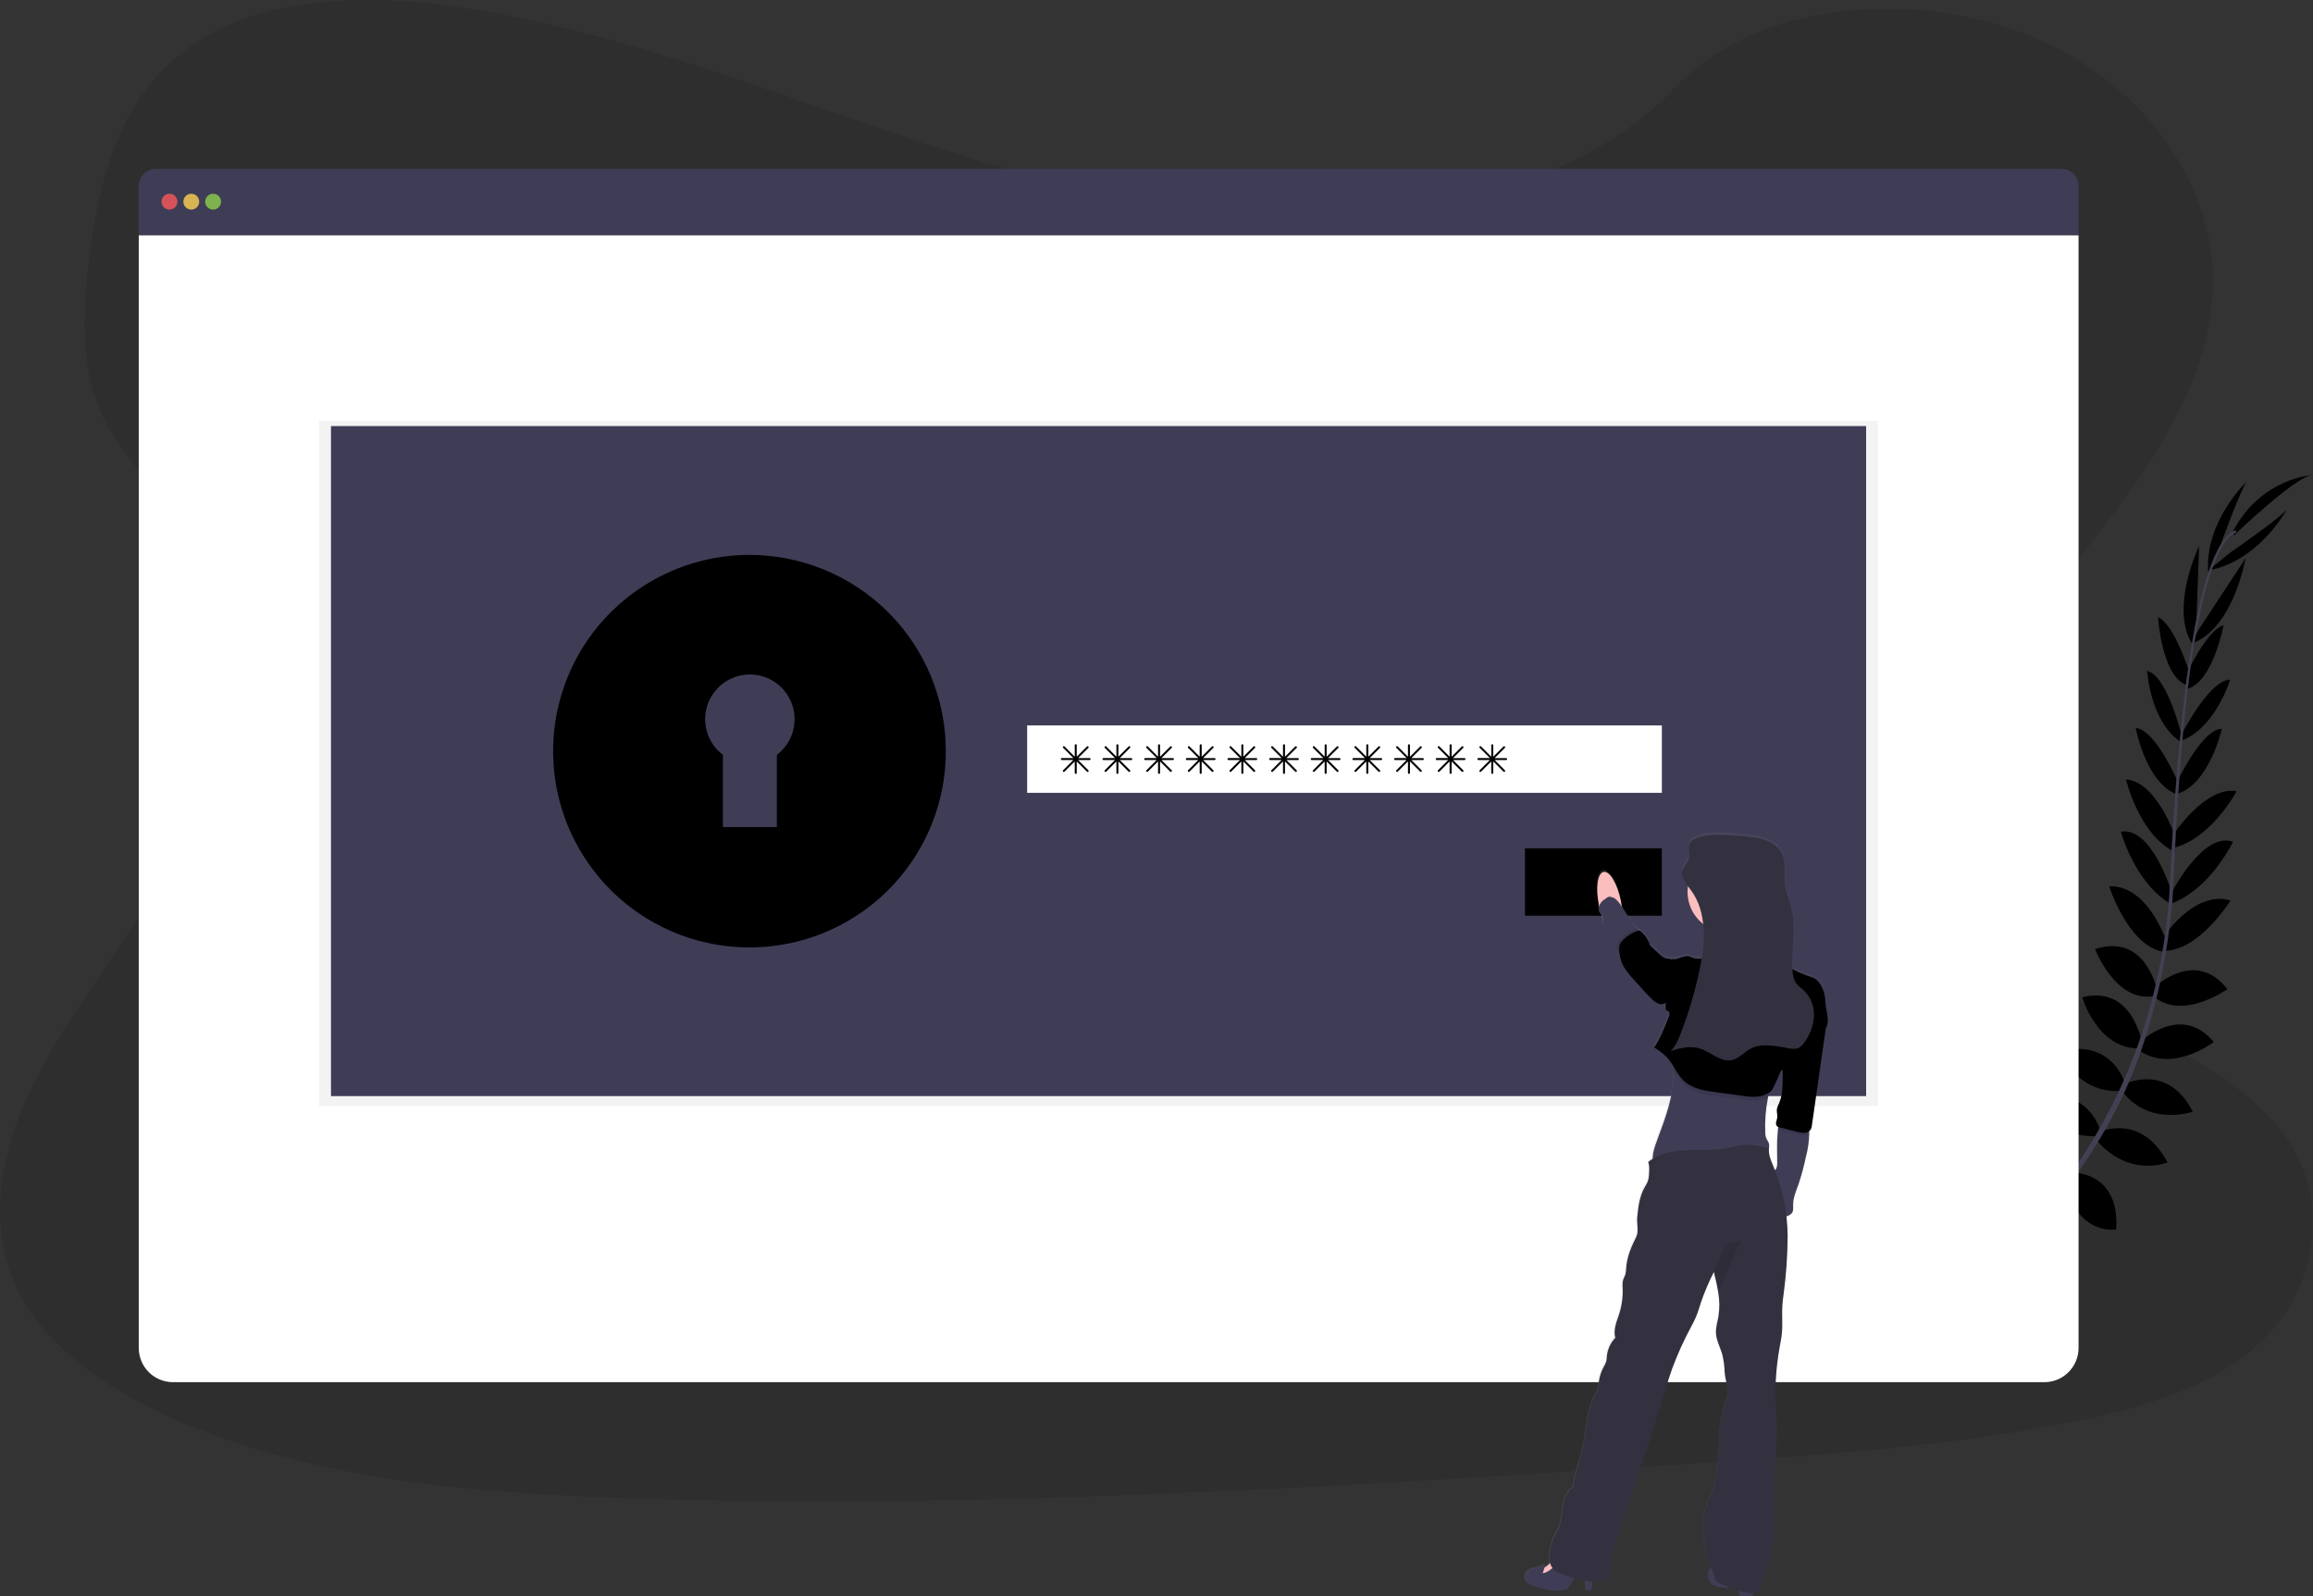 <svg width="200" height="138" viewBox="0 0 200 138" fill="none" xmlns="http://www.w3.org/2000/svg">
<rect x="0" y="0" width="200" height="138" fill="#333333" stroke="none"/>
<g clip-path="url(#clip0_190_710)">
<path opacity="0.1" d="M113.126 18.788C100.306 18.805 87.967 15.173 76.164 11.138C64.361 7.103 52.649 2.585 40.068 0.67C31.977 -0.561 22.776 -0.447 16.451 4.021C10.362 8.32 8.599 15.435 7.748 22.009C7.109 26.954 6.814 32.144 9.21 36.668C10.873 39.808 13.72 42.396 15.727 45.389C22.731 55.801 18.519 69.1 11.712 79.753C8.52 84.752 4.782 89.543 2.368 94.827C-0.045 100.112 -1.034 106.104 1.427 111.32C3.866 116.49 9.374 120.242 15.286 122.805C27.291 128.019 41.269 129.136 54.87 129.567C84.979 130.521 115.146 128.574 145.233 126.627C156.367 125.907 167.55 125.182 178.454 123.096C184.508 121.939 190.742 120.221 195.035 116.457C200.484 111.678 201.598 103.876 197.633 98.267C190.984 88.86 173.452 87.086 168.684 76.908C166.055 71.305 168.322 64.878 171.661 59.477C178.823 47.888 191.151 37.508 191.358 24.546C191.5 15.645 185.09 6.961 175.515 3.092C165.479 -0.96 151.794 0.082 144.763 7.635C137.532 15.415 124.445 18.776 113.126 18.788Z" fill="black"/>
<path d="M170.22 110.621C170.22 110.621 168.113 109.23 166.024 110.22C166.024 110.22 166.667 111.458 169.311 111.341L170.22 110.621Z" fill="black"/>
<path d="M170.488 110.694C170.488 110.694 171.129 113.135 169.521 114.796C169.521 114.796 168.553 113.79 169.521 111.325L170.488 110.694Z" fill="black"/>
<path d="M173.109 108.351C173.109 108.351 172.953 106.276 168.262 106.965C168.262 106.965 168.24 108.303 169.886 108.938C171.532 109.572 172.287 109.037 173.109 108.351Z" fill="black"/>
<path d="M173.404 108.338C173.404 108.338 175.386 108.974 173.618 113.37C173.618 113.37 172.309 113.079 172.074 111.329C171.839 109.579 172.536 108.975 173.404 108.338Z" fill="black"/>
<path d="M176.051 105.393C176.051 105.393 176.321 101.977 171.527 102.326C171.527 102.326 171.184 105.412 175.206 106.214L176.051 105.393Z" fill="black"/>
<path d="M179.219 101.536C179.219 101.536 178.562 97.664 173.771 98.818C173.771 98.818 173.753 102.165 178.437 102.458L179.219 101.536Z" fill="black"/>
<path d="M181.534 97.549C181.534 97.549 180.433 93.778 175.686 94.906C175.686 94.906 176.816 98.298 181.219 98.245L181.534 97.549Z" fill="black"/>
<path d="M183.733 93.655C183.733 93.655 182.658 89.741 178.073 90.912C178.073 90.912 179.603 94.63 183.429 94.316L183.733 93.655Z" fill="black"/>
<path d="M185.15 89.956C185.15 89.956 184.323 85.17 180.049 86.229C180.049 86.229 181.291 90.583 184.836 90.653L185.15 89.956Z" fill="black"/>
<path d="M186.479 85.487C186.479 85.487 185.486 80.663 181.162 82.059C181.162 82.059 182.857 86.618 186.172 86.147L186.479 85.487Z" fill="black"/>
<path d="M187.295 81.329C187.295 81.329 185.719 76.503 182.376 76.634C182.376 76.634 183.987 81.73 187.016 82.29L187.295 81.329Z" fill="black"/>
<path d="M187.823 77.27C187.823 77.27 186.108 71.462 183.388 71.91C183.388 71.91 184.575 76.349 187.727 78.175L187.823 77.27Z" fill="black"/>
<path d="M188.122 72.427C188.122 72.427 186.513 67.588 183.834 67.395C183.834 67.395 184.928 72.156 188.069 73.685L188.122 72.427Z" fill="black"/>
<path d="M188.446 67.909C188.446 67.909 186.441 63.065 184.673 62.955C184.673 62.955 185.544 67.725 188.275 68.704L188.446 67.909Z" fill="black"/>
<path d="M188.667 63.706C188.667 63.706 187.434 58.446 185.663 58.008C185.663 58.008 185.904 62.312 188.489 64.1L188.667 63.706Z" fill="black"/>
<path d="M189.336 58.2C189.336 58.2 188.039 54.006 186.604 53.367C186.604 53.367 186.887 58.312 189.005 59.225L189.336 58.2Z" fill="black"/>
<path d="M189.89 54.601L190.151 47.206C190.151 47.206 187.467 52.78 189.696 55.898L189.89 54.601Z" fill="black"/>
<path d="M191.962 47.246C191.962 47.246 193.894 41.846 194.363 41.544C194.363 41.544 190.573 45.048 190.943 49.554L191.962 47.246Z" fill="black"/>
<path d="M176.182 105.367C176.182 105.367 179.581 104.923 179.48 109.724C179.48 109.724 176.408 110.225 175.405 106.253L176.182 105.367Z" fill="black"/>
<path d="M179.38 101.406C179.38 101.406 183.308 101.394 182.982 106.308C182.982 106.308 179.684 106.898 178.597 102.335L179.38 101.406Z" fill="black"/>
<path d="M181.572 97.866C181.572 97.866 185.138 96.195 187.419 100.509C187.419 100.509 184.126 101.901 181.257 98.564L181.572 97.866Z" fill="black"/>
<path d="M183.812 93.691C183.812 93.691 187.463 91.913 189.607 96.126C189.607 96.126 185.803 97.436 183.51 94.358L183.812 93.691Z" fill="black"/>
<path d="M185.103 90.06C185.103 90.06 188.617 86.706 191.421 90.098C191.421 90.098 187.832 92.859 184.942 90.808L185.103 90.06Z" fill="black"/>
<path d="M186.28 85.372C186.28 85.372 189.815 81.944 192.596 85.53C192.596 85.53 188.629 88.346 186.153 86.092L186.28 85.372Z" fill="black"/>
<path d="M186.94 81.192C186.94 81.192 189.664 76.906 192.871 77.863C192.871 77.863 190.044 82.4 186.971 82.198L186.94 81.192Z" fill="black"/>
<path d="M187.743 77.242C187.743 77.242 190.487 71.846 193.083 72.786C193.083 72.786 191.104 76.934 187.672 78.152L187.743 77.242Z" fill="black"/>
<path d="M187.933 72.146C187.933 72.146 190.754 67.899 193.397 68.418C193.397 68.418 191.09 72.726 187.659 73.375L187.933 72.146Z" fill="black"/>
<path d="M188.153 67.815C188.153 67.815 190.339 63.048 192.116 63.015C192.116 63.015 191.067 67.748 188.3 68.624L188.153 67.815Z" fill="black"/>
<path d="M188.582 63.603C188.582 63.603 191.012 58.776 192.838 58.766C192.838 58.766 191.595 62.894 188.662 64.027L188.582 63.603Z" fill="black"/>
<path d="M188.947 58.502C188.947 58.502 190.765 54.508 192.27 54.056C192.27 54.056 191.362 58.924 189.147 59.561L188.947 58.502Z" fill="black"/>
<path d="M190.106 54.455L194.169 48.269C194.169 48.269 193.128 54.371 189.513 55.639L190.106 54.455Z" fill="black"/>
<path d="M192.895 47.744C192.895 47.744 197.616 44.488 197.788 43.961C197.788 43.961 195.387 48.523 190.928 49.328L192.895 47.744Z" fill="black"/>
<path d="M193.178 46.279C193.178 46.279 198.599 41.07 199.983 41.075C199.983 41.075 195.512 41.279 193.047 46.001L193.178 46.279Z" fill="black"/>
<path d="M189 59.275L189.197 59.301C190.216 51.332 191.701 46.617 193.378 46.039L193.313 45.85C191.535 46.467 190.039 51.111 189 59.275Z" fill="#444053"/>
<path d="M187.501 78.332L187.799 78.356C187.863 77.612 187.911 76.852 187.943 76.092C188.228 69.496 188.669 63.439 189.248 58.898L189.077 58.684C188.496 63.235 187.93 69.474 187.645 76.08C187.612 76.834 187.564 77.592 187.501 78.332Z" fill="#444053"/>
<path d="M164.657 114.423C164.708 114.4 169.961 112.055 175.414 106.464C178.608 103.189 181.262 99.429 183.277 95.323C185.798 90.192 187.335 83.888 187.849 77.763L187.539 77.909C186.381 91.656 180.12 101.049 175.141 106.166C169.742 111.708 164.547 114.028 164.496 114.051L164.657 114.423Z" fill="#444053"/>
<path d="M178.259 14.609H13.466C13.077 14.609 12.704 14.764 12.428 15.039C12.153 15.314 11.998 15.687 11.998 16.076V20.351H179.727V16.076C179.727 15.687 179.572 15.314 179.297 15.039C179.022 14.764 178.648 14.609 178.259 14.609Z" fill="#3F3D56"/>
<path d="M11.998 20.351V116.553C11.998 117.338 12.31 118.09 12.865 118.645C13.42 119.2 14.173 119.512 14.958 119.512H176.767C177.552 119.512 178.305 119.2 178.86 118.645C179.415 118.09 179.727 117.338 179.727 116.553V20.351H11.998Z" fill="white"/>
<path opacity="0.8" d="M14.655 18.124C15.034 18.124 15.341 17.817 15.341 17.438C15.341 17.059 15.034 16.752 14.655 16.752C14.276 16.752 13.969 17.059 13.969 17.438C13.969 17.817 14.276 18.124 14.655 18.124Z" fill="#FA5959"/>
<path opacity="0.8" d="M16.541 18.124C16.92 18.124 17.227 17.817 17.227 17.438C17.227 17.059 16.92 16.752 16.541 16.752C16.163 16.752 15.855 17.059 15.855 17.438C15.855 17.817 16.163 18.124 16.541 18.124Z" fill="#FED253"/>
<path opacity="0.8" d="M18.428 18.124C18.807 18.124 19.114 17.817 19.114 17.438C19.114 17.059 18.807 16.752 18.428 16.752C18.049 16.752 17.742 17.059 17.742 17.438C17.742 17.817 18.049 18.124 18.428 18.124Z" fill="#8CCF4D"/>
<path opacity="0.05" d="M162.39 36.392H27.59V95.634H162.39V36.392Z" fill="black"/>
<path d="M161.361 36.841H28.619V94.777H161.361V36.841Z" fill="#3F3D56"/>
<path d="M64.805 51.752C62.194 51.752 59.64 52.526 57.469 53.976C55.297 55.426 53.604 57.488 52.605 59.9C51.605 62.311 51.344 64.965 51.853 67.525C52.363 70.086 53.621 72.437 55.468 74.283C57.314 76.129 59.667 77.386 62.229 77.895C64.791 78.405 67.446 78.143 69.859 77.144C72.272 76.145 74.334 74.454 75.785 72.283C77.236 70.113 78.011 67.561 78.011 64.95C78.011 63.217 77.669 61.501 77.006 59.9C76.342 58.298 75.369 56.843 74.143 55.618C72.917 54.392 71.461 53.42 69.859 52.757C68.257 52.093 66.54 51.752 64.805 51.752ZM67.174 65.267V71.517H62.505V65.267C61.859 64.779 61.383 64.1 61.144 63.326C60.905 62.552 60.916 61.723 61.173 60.955C61.431 60.188 61.924 59.52 62.582 59.047C63.24 58.575 64.029 58.32 64.84 58.32C65.65 58.32 66.44 58.575 67.097 59.047C67.755 59.52 68.248 60.188 68.506 60.955C68.764 61.723 68.774 62.552 68.535 63.326C68.296 64.1 67.82 64.779 67.174 65.267Z" fill="black"/>
<path opacity="0.05" d="M64.805 51.752C62.194 51.752 59.64 52.526 57.469 53.976C55.297 55.426 53.604 57.488 52.605 59.9C51.605 62.311 51.344 64.965 51.853 67.525C52.363 70.086 53.621 72.437 55.468 74.283C57.314 76.129 59.667 77.386 62.229 77.895C64.791 78.405 67.446 78.143 69.859 77.144C72.272 76.145 74.334 74.454 75.785 72.283C77.236 70.113 78.011 67.561 78.011 64.95C78.011 63.217 77.669 61.501 77.006 59.9C76.342 58.298 75.369 56.843 74.143 55.618C72.917 54.392 71.461 53.42 69.859 52.757C68.257 52.093 66.54 51.752 64.805 51.752ZM67.174 65.267V71.517H62.505V65.267C61.859 64.779 61.383 64.1 61.144 63.326C60.905 62.552 60.916 61.723 61.173 60.955C61.431 60.188 61.924 59.52 62.582 59.047C63.24 58.575 64.029 58.32 64.84 58.32C65.65 58.32 66.44 58.575 67.097 59.047C67.755 59.52 68.248 60.188 68.506 60.955C68.764 61.723 68.774 62.552 68.535 63.326C68.296 64.1 67.82 64.779 67.174 65.267Z" fill="black"/>
<path d="M64.805 47.981C61.447 47.981 58.165 48.976 55.373 50.841C52.58 52.705 50.404 55.356 49.119 58.456C47.834 61.557 47.498 64.969 48.153 68.261C48.808 71.553 50.425 74.576 52.8 76.95C55.174 79.323 58.199 80.939 61.493 81.594C64.787 82.249 68.2 81.913 71.303 80.628C74.405 79.344 77.057 77.169 78.922 74.378C80.788 71.588 81.784 68.307 81.784 64.95C81.784 60.45 79.995 56.134 76.811 52.951C73.627 49.769 69.308 47.981 64.805 47.981ZM67.85 65.358V73.392H61.847V65.358C61.016 64.73 60.404 63.856 60.096 62.861C59.789 61.866 59.802 60.8 60.133 59.812C60.465 58.825 61.099 57.967 61.944 57.359C62.791 56.751 63.806 56.424 64.848 56.424C65.89 56.424 66.906 56.751 67.752 57.359C68.598 57.967 69.231 58.825 69.563 59.812C69.895 60.8 69.908 61.866 69.6 62.861C69.293 63.856 68.68 64.73 67.85 65.358Z" fill="black"/>
<path d="M143.696 62.724H88.816V68.552H143.696V62.724Z" fill="white"/>
<path d="M143.696 73.351H131.862V79.179H143.696V73.351Z" fill="black"/>
<path d="M94.218 65.55H93.225L94.108 64.669C94.124 64.653 94.133 64.631 94.133 64.608C94.133 64.586 94.124 64.564 94.108 64.548C94.1 64.54 94.091 64.533 94.08 64.529C94.07 64.525 94.058 64.522 94.047 64.522C94.036 64.522 94.025 64.525 94.014 64.529C94.004 64.533 93.994 64.54 93.986 64.548L93.103 65.43V64.436C93.103 64.413 93.094 64.392 93.078 64.376C93.062 64.359 93.04 64.35 93.017 64.35C92.995 64.351 92.973 64.36 92.957 64.376C92.941 64.392 92.932 64.414 92.931 64.436V65.43L92.05 64.542C92.042 64.534 92.033 64.528 92.022 64.524C92.012 64.519 92 64.517 91.989 64.517C91.978 64.517 91.967 64.519 91.956 64.524C91.946 64.528 91.936 64.534 91.928 64.542C91.912 64.559 91.904 64.581 91.904 64.603C91.904 64.626 91.912 64.648 91.928 64.664L92.811 65.545H91.817C91.794 65.546 91.773 65.555 91.757 65.571C91.741 65.587 91.731 65.608 91.731 65.631C91.731 65.654 91.74 65.675 91.756 65.692C91.772 65.708 91.794 65.717 91.817 65.717H92.811L91.928 66.599C91.912 66.616 91.904 66.638 91.904 66.66C91.904 66.683 91.912 66.705 91.928 66.721C91.945 66.737 91.966 66.745 91.989 66.745C92.012 66.745 92.034 66.737 92.05 66.721L92.931 65.838V66.831C92.931 66.853 92.941 66.875 92.957 66.891C92.973 66.907 92.995 66.916 93.017 66.916C93.04 66.916 93.062 66.907 93.078 66.891C93.094 66.875 93.103 66.853 93.103 66.831V65.838L93.986 66.721C94.003 66.737 94.025 66.745 94.047 66.745C94.07 66.745 94.091 66.737 94.108 66.721C94.124 66.705 94.133 66.683 94.133 66.66C94.133 66.638 94.124 66.616 94.108 66.599L93.225 65.717H94.218C94.24 65.717 94.262 65.708 94.278 65.692C94.294 65.675 94.303 65.654 94.303 65.631C94.302 65.609 94.293 65.589 94.277 65.574C94.261 65.559 94.24 65.55 94.218 65.55Z" fill="black"/>
<path d="M97.819 65.55H96.826L97.71 64.669C97.725 64.653 97.734 64.631 97.734 64.608C97.734 64.586 97.725 64.564 97.71 64.548C97.702 64.54 97.692 64.533 97.682 64.529C97.671 64.525 97.66 64.522 97.649 64.522C97.637 64.522 97.626 64.525 97.616 64.529C97.605 64.533 97.596 64.54 97.588 64.548L96.704 65.43V64.436C96.704 64.413 96.695 64.392 96.679 64.376C96.663 64.359 96.641 64.35 96.619 64.35C96.596 64.351 96.575 64.36 96.559 64.376C96.543 64.392 96.534 64.414 96.533 64.436V65.43L95.651 64.542C95.644 64.534 95.634 64.528 95.624 64.524C95.613 64.519 95.602 64.517 95.591 64.517C95.579 64.517 95.568 64.519 95.558 64.524C95.547 64.528 95.538 64.534 95.53 64.542C95.514 64.559 95.505 64.581 95.505 64.603C95.505 64.626 95.514 64.648 95.53 64.664L96.413 65.545H95.418C95.396 65.546 95.374 65.555 95.358 65.571C95.342 65.587 95.333 65.608 95.332 65.631C95.332 65.654 95.341 65.675 95.358 65.692C95.374 65.708 95.395 65.717 95.418 65.717H96.413L95.53 66.599C95.514 66.616 95.505 66.638 95.505 66.66C95.505 66.683 95.514 66.705 95.53 66.721C95.546 66.737 95.568 66.745 95.591 66.745C95.613 66.745 95.635 66.737 95.651 66.721L96.533 65.838V66.831C96.533 66.853 96.542 66.875 96.558 66.891C96.574 66.907 96.596 66.916 96.619 66.916C96.641 66.916 96.663 66.907 96.679 66.891C96.695 66.875 96.704 66.853 96.704 66.831V65.838L97.588 66.721C97.604 66.737 97.626 66.745 97.649 66.745C97.671 66.745 97.693 66.737 97.71 66.721C97.725 66.705 97.734 66.683 97.734 66.66C97.734 66.638 97.725 66.616 97.71 66.599L96.826 65.717H97.819C97.842 65.717 97.864 65.708 97.88 65.692C97.896 65.675 97.905 65.654 97.905 65.631C97.904 65.609 97.894 65.589 97.878 65.574C97.862 65.559 97.841 65.55 97.819 65.55Z" fill="black"/>
<path d="M101.421 65.55H100.428L101.311 64.669C101.327 64.653 101.336 64.631 101.336 64.608C101.336 64.586 101.327 64.564 101.311 64.548C101.303 64.54 101.294 64.533 101.283 64.529C101.273 64.525 101.262 64.522 101.25 64.522C101.239 64.522 101.228 64.525 101.217 64.529C101.207 64.533 101.197 64.54 101.189 64.548L100.306 65.43V64.436C100.306 64.413 100.297 64.392 100.281 64.376C100.265 64.359 100.243 64.35 100.22 64.35C100.198 64.351 100.176 64.36 100.16 64.376C100.144 64.392 100.135 64.414 100.135 64.436V65.43L99.253 64.542C99.245 64.534 99.236 64.528 99.225 64.524C99.215 64.519 99.204 64.517 99.192 64.517C99.181 64.517 99.17 64.519 99.159 64.524C99.149 64.528 99.139 64.534 99.131 64.542C99.115 64.559 99.107 64.581 99.107 64.603C99.107 64.626 99.115 64.648 99.131 64.664L100.015 65.545H99.02C98.997 65.546 98.976 65.555 98.96 65.571C98.944 65.587 98.934 65.608 98.934 65.631C98.934 65.654 98.943 65.675 98.959 65.692C98.975 65.708 98.997 65.717 99.02 65.717H100.015L99.131 66.599C99.115 66.616 99.107 66.638 99.107 66.66C99.107 66.683 99.115 66.705 99.131 66.721C99.148 66.737 99.17 66.745 99.192 66.745C99.215 66.745 99.237 66.737 99.253 66.721L100.135 65.838V66.831C100.135 66.853 100.144 66.875 100.16 66.891C100.176 66.907 100.198 66.916 100.22 66.916C100.243 66.916 100.265 66.907 100.281 66.891C100.297 66.875 100.306 66.853 100.306 66.831V65.838L101.189 66.721C101.206 66.737 101.228 66.745 101.25 66.745C101.273 66.745 101.295 66.737 101.311 66.721C101.327 66.705 101.336 66.683 101.336 66.66C101.336 66.638 101.327 66.616 101.311 66.599L100.428 65.717H101.421C101.444 65.717 101.465 65.708 101.481 65.692C101.498 65.675 101.507 65.654 101.507 65.631C101.505 65.609 101.496 65.589 101.48 65.574C101.464 65.559 101.443 65.55 101.421 65.55Z" fill="black"/>
<path d="M105.022 65.55H104.029L104.913 64.669C104.928 64.653 104.937 64.631 104.937 64.608C104.937 64.586 104.928 64.564 104.913 64.548C104.905 64.54 104.895 64.533 104.885 64.529C104.874 64.525 104.863 64.522 104.852 64.522C104.84 64.522 104.829 64.525 104.819 64.529C104.808 64.533 104.799 64.54 104.791 64.548L103.908 65.43V64.436C103.908 64.413 103.899 64.392 103.882 64.376C103.866 64.359 103.845 64.35 103.822 64.35C103.799 64.351 103.778 64.36 103.762 64.376C103.746 64.392 103.737 64.414 103.736 64.436V65.43L102.855 64.542C102.847 64.534 102.837 64.528 102.827 64.524C102.816 64.519 102.805 64.517 102.794 64.517C102.782 64.517 102.771 64.519 102.761 64.524C102.75 64.528 102.741 64.534 102.733 64.542C102.717 64.559 102.708 64.581 102.708 64.603C102.708 64.626 102.717 64.648 102.733 64.664L103.616 65.545H102.621C102.599 65.546 102.577 65.555 102.561 65.571C102.545 65.587 102.536 65.608 102.536 65.631C102.536 65.654 102.545 65.675 102.561 65.692C102.577 65.708 102.599 65.717 102.621 65.717H103.616L102.733 66.599C102.717 66.616 102.708 66.638 102.708 66.66C102.708 66.683 102.717 66.705 102.733 66.721C102.749 66.737 102.771 66.745 102.794 66.745C102.816 66.745 102.838 66.737 102.855 66.721L103.736 65.838V66.831C103.736 66.853 103.745 66.875 103.761 66.891C103.777 66.907 103.799 66.916 103.822 66.916C103.845 66.916 103.866 66.907 103.882 66.891C103.899 66.875 103.908 66.853 103.908 66.831V65.838L104.791 66.721C104.807 66.737 104.829 66.745 104.852 66.745C104.874 66.745 104.896 66.737 104.913 66.721C104.928 66.705 104.937 66.683 104.937 66.66C104.937 66.638 104.928 66.616 104.913 66.599L104.029 65.717H105.022C105.045 65.717 105.067 65.708 105.083 65.692C105.099 65.675 105.108 65.654 105.108 65.631C105.107 65.609 105.097 65.589 105.081 65.574C105.065 65.559 105.044 65.55 105.022 65.55Z" fill="black"/>
<path d="M108.624 65.55H107.631L108.514 64.669C108.53 64.653 108.539 64.631 108.539 64.608C108.539 64.586 108.53 64.564 108.514 64.548C108.506 64.54 108.497 64.533 108.486 64.529C108.476 64.525 108.465 64.522 108.453 64.522C108.442 64.522 108.431 64.525 108.42 64.529C108.41 64.533 108.4 64.54 108.392 64.548L107.509 65.43V64.436C107.509 64.413 107.5 64.392 107.484 64.376C107.468 64.359 107.446 64.35 107.423 64.35C107.401 64.351 107.379 64.36 107.363 64.376C107.347 64.392 107.338 64.414 107.338 64.436V65.43L106.456 64.542C106.448 64.534 106.439 64.528 106.428 64.524C106.418 64.519 106.407 64.517 106.395 64.517C106.384 64.517 106.373 64.519 106.362 64.524C106.352 64.528 106.342 64.534 106.334 64.542C106.319 64.559 106.31 64.581 106.31 64.603C106.31 64.626 106.319 64.648 106.334 64.664L107.218 65.545H106.223C106.2 65.546 106.179 65.555 106.163 65.571C106.147 65.587 106.138 65.608 106.137 65.631C106.137 65.654 106.146 65.675 106.162 65.692C106.178 65.708 106.2 65.717 106.223 65.717H107.218L106.334 66.599C106.319 66.616 106.31 66.638 106.31 66.66C106.31 66.683 106.319 66.705 106.334 66.721C106.351 66.737 106.373 66.745 106.395 66.745C106.418 66.745 106.44 66.737 106.456 66.721L107.338 65.838V66.831C107.338 66.853 107.347 66.875 107.363 66.891C107.379 66.907 107.401 66.916 107.423 66.916C107.446 66.916 107.468 66.907 107.484 66.891C107.5 66.875 107.509 66.853 107.509 66.831V65.838L108.392 66.721C108.409 66.737 108.431 66.745 108.453 66.745C108.476 66.745 108.498 66.737 108.514 66.721C108.53 66.705 108.539 66.683 108.539 66.66C108.539 66.638 108.53 66.616 108.514 66.599L107.631 65.717H108.624C108.647 65.717 108.668 65.708 108.685 65.692C108.701 65.675 108.71 65.654 108.71 65.631C108.708 65.609 108.699 65.589 108.683 65.574C108.667 65.559 108.646 65.55 108.624 65.55Z" fill="black"/>
<path d="M112.225 65.55H111.232L112.116 64.669C112.131 64.653 112.14 64.631 112.14 64.608C112.14 64.586 112.131 64.564 112.116 64.548C112.108 64.54 112.098 64.533 112.088 64.529C112.077 64.525 112.066 64.522 112.055 64.522C112.043 64.522 112.032 64.525 112.022 64.529C112.011 64.533 112.002 64.54 111.994 64.548L111.111 65.43V64.436C111.111 64.413 111.102 64.392 111.086 64.376C111.069 64.359 111.048 64.35 111.025 64.35C111.002 64.351 110.981 64.36 110.965 64.376C110.949 64.392 110.94 64.414 110.939 64.436V65.43L110.058 64.542C110.05 64.534 110.04 64.528 110.03 64.524C110.019 64.519 110.008 64.517 109.997 64.517C109.985 64.517 109.974 64.519 109.964 64.524C109.953 64.528 109.944 64.534 109.936 64.542C109.92 64.559 109.911 64.581 109.911 64.603C109.911 64.626 109.92 64.648 109.936 64.664L110.819 65.545H109.824C109.802 65.546 109.78 65.555 109.764 65.571C109.748 65.587 109.739 65.608 109.739 65.631C109.739 65.654 109.748 65.675 109.764 65.692C109.78 65.708 109.802 65.717 109.824 65.717H110.819L109.936 66.599C109.92 66.616 109.911 66.638 109.911 66.66C109.911 66.683 109.92 66.705 109.936 66.721C109.952 66.737 109.974 66.745 109.997 66.745C110.019 66.745 110.041 66.737 110.058 66.721L110.939 65.838V66.831C110.939 66.853 110.948 66.875 110.964 66.891C110.98 66.907 111.002 66.916 111.025 66.916C111.048 66.916 111.069 66.907 111.086 66.891C111.102 66.875 111.111 66.853 111.111 66.831V65.838L111.994 66.721C112.01 66.737 112.032 66.745 112.055 66.745C112.077 66.745 112.099 66.737 112.116 66.721C112.131 66.705 112.14 66.683 112.14 66.66C112.14 66.638 112.131 66.616 112.116 66.599L111.232 65.717H112.225C112.248 65.717 112.27 65.708 112.286 65.692C112.302 65.675 112.311 65.654 112.311 65.631C112.31 65.609 112.3 65.589 112.284 65.574C112.268 65.559 112.247 65.55 112.225 65.55Z" fill="black"/>
<path d="M115.827 65.55H114.834L115.717 64.669C115.733 64.653 115.742 64.631 115.742 64.608C115.742 64.586 115.733 64.564 115.717 64.548C115.709 64.54 115.7 64.533 115.689 64.529C115.679 64.525 115.668 64.522 115.656 64.522C115.645 64.522 115.634 64.525 115.623 64.529C115.613 64.533 115.603 64.54 115.595 64.548L114.712 65.43V64.436C114.712 64.413 114.703 64.392 114.687 64.376C114.671 64.359 114.649 64.35 114.626 64.35C114.604 64.351 114.582 64.36 114.566 64.376C114.55 64.392 114.541 64.414 114.541 64.436V65.43L113.659 64.542C113.651 64.534 113.642 64.528 113.631 64.524C113.621 64.519 113.61 64.517 113.598 64.517C113.587 64.517 113.576 64.519 113.565 64.524C113.555 64.528 113.545 64.534 113.537 64.542C113.522 64.559 113.513 64.581 113.513 64.603C113.513 64.626 113.522 64.648 113.537 64.664L114.421 65.545H113.426C113.403 65.546 113.382 65.555 113.366 65.571C113.35 65.587 113.341 65.608 113.34 65.631C113.34 65.654 113.349 65.675 113.365 65.692C113.381 65.708 113.403 65.717 113.426 65.717H114.421L113.537 66.599C113.522 66.616 113.513 66.638 113.513 66.66C113.513 66.683 113.522 66.705 113.537 66.721C113.554 66.737 113.576 66.745 113.598 66.745C113.621 66.745 113.643 66.737 113.659 66.721L114.541 65.838V66.831C114.541 66.853 114.55 66.875 114.566 66.891C114.582 66.907 114.604 66.916 114.626 66.916C114.649 66.916 114.671 66.907 114.687 66.891C114.703 66.875 114.712 66.853 114.712 66.831V65.838L115.595 66.721C115.612 66.737 115.634 66.745 115.656 66.745C115.679 66.745 115.701 66.737 115.717 66.721C115.733 66.705 115.742 66.683 115.742 66.66C115.742 66.638 115.733 66.616 115.717 66.599L114.834 65.717H115.827C115.85 65.717 115.872 65.708 115.888 65.692C115.904 65.675 115.913 65.654 115.913 65.631C115.911 65.609 115.902 65.589 115.886 65.574C115.87 65.559 115.849 65.55 115.827 65.55Z" fill="black"/>
<path d="M119.428 65.55H118.435L119.319 64.669C119.335 64.653 119.343 64.631 119.343 64.608C119.343 64.586 119.335 64.564 119.319 64.548C119.311 64.54 119.301 64.533 119.291 64.529C119.28 64.525 119.269 64.522 119.258 64.522C119.247 64.522 119.235 64.525 119.225 64.529C119.214 64.533 119.205 64.54 119.197 64.548L118.314 65.43V64.436C118.314 64.413 118.305 64.392 118.289 64.376C118.273 64.359 118.251 64.35 118.228 64.35C118.205 64.351 118.184 64.36 118.168 64.376C118.152 64.392 118.143 64.414 118.142 64.436V65.43L117.261 64.542C117.253 64.534 117.243 64.528 117.233 64.524C117.222 64.519 117.211 64.517 117.2 64.517C117.188 64.517 117.177 64.519 117.167 64.524C117.156 64.528 117.147 64.534 117.139 64.542C117.123 64.559 117.114 64.581 117.114 64.603C117.114 64.626 117.123 64.648 117.139 64.664L118.022 65.545H117.027C117.005 65.546 116.983 65.555 116.967 65.571C116.951 65.587 116.942 65.608 116.942 65.631C116.942 65.654 116.951 65.675 116.967 65.692C116.983 65.708 117.005 65.717 117.027 65.717H118.022L117.139 66.599C117.123 66.616 117.114 66.638 117.114 66.66C117.114 66.683 117.123 66.705 117.139 66.721C117.155 66.737 117.177 66.745 117.2 66.745C117.222 66.745 117.244 66.737 117.261 66.721L118.142 65.838V66.831C118.142 66.853 118.151 66.875 118.167 66.891C118.183 66.907 118.205 66.916 118.228 66.916C118.251 66.916 118.273 66.907 118.289 66.891C118.305 66.875 118.314 66.853 118.314 66.831V65.838L119.197 66.721C119.213 66.737 119.235 66.745 119.258 66.745C119.28 66.745 119.302 66.737 119.319 66.721C119.335 66.705 119.343 66.683 119.343 66.66C119.343 66.638 119.335 66.616 119.319 66.599L118.435 65.717H119.428C119.451 65.717 119.473 65.708 119.489 65.692C119.505 65.675 119.514 65.654 119.514 65.631C119.513 65.609 119.503 65.589 119.487 65.574C119.471 65.559 119.45 65.55 119.428 65.55Z" fill="black"/>
<path d="M123.03 65.55H122.037L122.92 64.669C122.936 64.653 122.945 64.631 122.945 64.608C122.945 64.586 122.936 64.564 122.92 64.548C122.912 64.54 122.903 64.533 122.892 64.529C122.882 64.525 122.871 64.522 122.859 64.522C122.848 64.522 122.837 64.525 122.826 64.529C122.816 64.533 122.806 64.54 122.799 64.548L121.915 65.43V64.436C121.915 64.413 121.906 64.392 121.89 64.376C121.874 64.359 121.852 64.35 121.83 64.35C121.807 64.351 121.785 64.36 121.769 64.376C121.753 64.392 121.744 64.414 121.744 64.436V65.43L120.862 64.542C120.854 64.534 120.845 64.528 120.834 64.524C120.824 64.519 120.813 64.517 120.801 64.517C120.79 64.517 120.779 64.519 120.768 64.524C120.758 64.528 120.748 64.534 120.74 64.542C120.725 64.559 120.716 64.581 120.716 64.603C120.716 64.626 120.725 64.648 120.74 64.664L121.624 65.545H120.629C120.606 65.546 120.585 65.555 120.569 65.571C120.553 65.587 120.544 65.608 120.543 65.631C120.543 65.654 120.552 65.675 120.568 65.692C120.584 65.708 120.606 65.717 120.629 65.717H121.624L120.74 66.599C120.725 66.616 120.716 66.638 120.716 66.66C120.716 66.683 120.725 66.705 120.74 66.721C120.757 66.737 120.779 66.745 120.801 66.745C120.824 66.745 120.846 66.737 120.862 66.721L121.744 65.838V66.831C121.744 66.853 121.753 66.875 121.769 66.891C121.785 66.907 121.807 66.916 121.83 66.916C121.852 66.916 121.874 66.907 121.89 66.891C121.906 66.875 121.915 66.853 121.915 66.831V65.838L122.799 66.721C122.815 66.737 122.837 66.745 122.859 66.745C122.882 66.745 122.904 66.737 122.92 66.721C122.936 66.705 122.945 66.683 122.945 66.66C122.945 66.638 122.936 66.616 122.92 66.599L122.037 65.717H123.03C123.053 65.717 123.075 65.708 123.091 65.692C123.107 65.675 123.116 65.654 123.116 65.631C123.114 65.609 123.105 65.589 123.089 65.574C123.073 65.559 123.052 65.55 123.03 65.55Z" fill="black"/>
<path d="M126.632 65.55H125.639L126.522 64.669C126.538 64.653 126.546 64.631 126.546 64.608C126.546 64.586 126.538 64.564 126.522 64.548C126.514 64.54 126.504 64.533 126.494 64.529C126.483 64.525 126.472 64.522 126.461 64.522C126.45 64.522 126.438 64.525 126.428 64.529C126.417 64.533 126.408 64.54 126.4 64.548L125.517 65.43V64.436C125.517 64.413 125.508 64.392 125.492 64.376C125.476 64.359 125.454 64.35 125.431 64.35C125.408 64.351 125.387 64.36 125.371 64.376C125.355 64.392 125.346 64.414 125.345 64.436V65.43L124.464 64.542C124.456 64.534 124.446 64.528 124.436 64.524C124.425 64.519 124.414 64.517 124.403 64.517C124.392 64.517 124.38 64.519 124.37 64.524C124.359 64.528 124.35 64.534 124.342 64.542C124.326 64.559 124.317 64.581 124.317 64.603C124.317 64.626 124.326 64.648 124.342 64.664L125.225 65.545H124.231C124.208 65.546 124.186 65.555 124.17 65.571C124.154 65.587 124.145 65.608 124.145 65.631C124.145 65.654 124.154 65.675 124.17 65.692C124.186 65.708 124.208 65.717 124.231 65.717H125.225L124.342 66.599C124.326 66.616 124.317 66.638 124.317 66.66C124.317 66.683 124.326 66.705 124.342 66.721C124.359 66.737 124.38 66.745 124.403 66.745C124.425 66.745 124.447 66.737 124.464 66.721L125.345 65.838V66.831C125.345 66.853 125.354 66.875 125.37 66.891C125.386 66.907 125.408 66.916 125.431 66.916C125.454 66.916 125.476 66.907 125.492 66.891C125.508 66.875 125.517 66.853 125.517 66.831V65.838L126.4 66.721C126.417 66.737 126.438 66.745 126.461 66.745C126.484 66.745 126.505 66.737 126.522 66.721C126.538 66.705 126.546 66.683 126.546 66.66C126.546 66.638 126.538 66.616 126.522 66.599L125.639 65.717H126.632C126.654 65.717 126.676 65.708 126.692 65.692C126.708 65.675 126.717 65.654 126.717 65.631C126.716 65.609 126.706 65.589 126.69 65.574C126.674 65.559 126.653 65.55 126.632 65.55Z" fill="black"/>
<path d="M130.233 65.55H129.24L130.123 64.669C130.139 64.653 130.148 64.631 130.148 64.608C130.148 64.586 130.139 64.564 130.123 64.548C130.115 64.54 130.106 64.533 130.095 64.529C130.085 64.525 130.074 64.522 130.062 64.522C130.051 64.522 130.04 64.525 130.029 64.529C130.019 64.533 130.009 64.54 130.002 64.548L129.118 65.43V64.436C129.118 64.413 129.109 64.392 129.093 64.376C129.077 64.359 129.055 64.35 129.033 64.35C129.01 64.351 128.988 64.36 128.972 64.376C128.956 64.392 128.947 64.414 128.947 64.436V65.43L128.065 64.542C128.057 64.534 128.048 64.528 128.037 64.524C128.027 64.519 128.016 64.517 128.004 64.517C127.993 64.517 127.982 64.519 127.971 64.524C127.961 64.528 127.952 64.534 127.944 64.542C127.928 64.559 127.919 64.581 127.919 64.603C127.919 64.626 127.928 64.648 127.944 64.664L128.827 65.545H127.832C127.809 65.546 127.788 65.555 127.772 65.571C127.756 65.587 127.747 65.608 127.746 65.631C127.746 65.654 127.755 65.675 127.771 65.692C127.788 65.708 127.809 65.717 127.832 65.717H128.827L127.944 66.599C127.928 66.616 127.919 66.638 127.919 66.66C127.919 66.683 127.928 66.705 127.944 66.721C127.96 66.737 127.982 66.745 128.004 66.745C128.027 66.745 128.049 66.737 128.065 66.721L128.947 65.838V66.831C128.947 66.853 128.956 66.875 128.972 66.891C128.988 66.907 129.01 66.916 129.033 66.916C129.055 66.916 129.077 66.907 129.093 66.891C129.109 66.875 129.118 66.853 129.118 66.831V65.838L130.002 66.721C130.018 66.737 130.04 66.745 130.062 66.745C130.085 66.745 130.107 66.737 130.123 66.721C130.139 66.705 130.148 66.683 130.148 66.66C130.148 66.638 130.139 66.616 130.123 66.599L129.24 65.717H130.233C130.256 65.717 130.278 65.708 130.294 65.692C130.31 65.675 130.319 65.654 130.319 65.631C130.317 65.609 130.308 65.589 130.292 65.574C130.276 65.559 130.255 65.55 130.233 65.55Z" fill="black"/>
<path d="M157.843 86.402C157.838 86.195 157.813 85.989 157.766 85.787C157.612 85.208 157.264 84.507 156.691 84.332C156.099 84.151 155.528 83.909 154.986 83.612C154.883 81.774 155.305 79.894 154.845 78.113C154.674 77.462 154.391 76.838 154.315 76.171C154.221 75.341 154.448 74.457 154.117 73.692C153.856 73.089 153.283 72.664 152.667 72.441C152.052 72.218 151.388 72.158 150.735 72.098C149.911 72.031 147.246 71.716 146.317 72.451C146.253 72.501 146.195 72.559 146.145 72.623C146.125 72.651 146.106 72.681 146.09 72.712L146.082 72.726C146.063 72.761 146.048 72.799 146.035 72.837C146.022 72.879 146.013 72.922 146.006 72.966C146.006 72.979 146.006 72.993 146.006 73.007C146.006 73.02 146.006 73.067 146.006 73.097V73.144C146.006 73.175 146.006 73.206 146.006 73.238C146.006 73.271 146.006 73.262 146.006 73.274C146.018 73.428 146.041 73.583 146.041 73.735C146.042 73.811 146.035 73.887 146.02 73.961C145.963 74.164 145.866 74.352 145.735 74.517L145.704 74.561C145.685 74.589 145.667 74.615 145.649 74.642C145.632 74.669 145.619 74.69 145.605 74.714C145.591 74.738 145.577 74.753 145.565 74.776C145.549 74.804 145.534 74.833 145.521 74.863C145.521 74.88 145.502 74.896 145.495 74.913C145.474 74.959 145.456 75.007 145.444 75.057C145.404 75.206 145.4 75.362 145.433 75.513C145.48 75.705 145.559 75.888 145.668 76.053C145.711 76.123 145.758 76.191 145.806 76.26L145.926 76.423C145.903 76.582 145.891 76.742 145.89 76.903C145.89 77.44 146.012 77.969 146.246 78.452C146.481 78.935 146.822 79.358 147.244 79.69C147.312 80.414 147.305 81.143 147.222 81.865C147.207 82.016 147.188 82.168 147.167 82.319C147.147 82.47 147.131 82.57 147.111 82.695C146.86 82.731 146.604 82.711 146.361 82.638C146.249 82.588 146.135 82.544 146.018 82.506C145.519 82.381 145.01 82.878 144.516 82.727C144.516 82.751 144.502 82.774 144.494 82.796C144.39 82.732 144.272 82.697 144.151 82.695C143.857 82.681 143.619 82.469 143.406 82.268L142.753 81.653C142.71 81.615 142.672 81.572 142.64 81.526C142.605 81.459 142.578 81.388 142.561 81.315C142.451 80.96 142.185 80.677 141.928 80.408C141.879 80.347 141.814 80.3 141.741 80.273C141.713 80.268 141.684 80.268 141.655 80.273C141.638 80.249 141.619 80.226 141.599 80.204C141.554 80.153 141.507 80.105 141.456 80.06C141.144 79.772 141.113 79.525 140.842 79.203C140.606 78.896 140.392 78.572 140.201 78.235C140.179 78.055 140.148 77.87 140.11 77.683C140.024 77.255 139.898 76.836 139.734 76.431L139.391 75.672L139.352 75.712C139.103 75.341 138.837 75.139 138.599 75.187C138.199 75.269 138.002 76.044 138.066 77.057L138.203 78.085C138.203 78.111 138.215 78.137 138.222 78.163C138.197 78.284 138.184 78.409 138.184 78.533C138.184 78.677 138.318 78.783 138.388 78.912C138.501 79.086 138.56 79.289 138.56 79.496C138.551 79.57 138.529 79.64 138.525 79.712C138.535 79.873 138.591 80.028 138.687 80.158L139.544 81.598L139.716 81.899L139.726 81.913C139.78 82.018 139.859 82.109 139.956 82.177C139.989 82.538 140.085 82.89 140.239 83.218C140.268 83.283 140.3 83.344 140.335 83.406C140.565 83.785 140.837 84.137 141.144 84.457L141.552 84.915C141.955 85.364 142.358 85.814 142.796 86.229C142.952 86.396 143.141 86.528 143.351 86.618C143.454 86.659 143.566 86.673 143.676 86.657C143.785 86.641 143.889 86.596 143.976 86.527C143.976 86.74 143.976 86.953 143.976 87.165C144.039 87.169 144.101 87.19 144.154 87.225C144.207 87.261 144.249 87.31 144.277 87.368C144.304 87.425 144.316 87.489 144.311 87.552C144.306 87.616 144.283 87.677 144.247 87.729C143.886 88.653 143.523 89.585 142.977 90.413C143.362 90.641 143.719 90.913 144.041 91.224C144.249 91.455 144.435 91.706 144.595 91.973C144.61 92.1 144.622 92.225 144.629 92.35C144.756 94.393 143.965 96.421 143.257 98.368C143.053 98.92 142.83 99.498 142.847 100.072C142.713 100.155 142.584 100.247 142.463 100.348C142.604 100.715 142.549 101.042 142.533 101.435C142.528 101.67 142.48 101.903 142.391 102.121C142.316 102.272 142.234 102.419 142.144 102.561C141.7 103.344 141.602 104.275 141.513 105.17C141.46 105.71 141.669 106.37 141.424 106.853C141 107.683 140.624 108.567 140.566 109.489C140.564 109.697 140.538 109.903 140.487 110.105C140.434 110.276 140.34 110.422 140.292 110.59C140.242 110.815 140.231 111.047 140.257 111.276C140.29 112.097 140.168 112.918 139.897 113.694C139.683 114.306 139.446 114.961 139.614 115.59C139.201 116.024 138.945 116.585 138.889 117.182C138.884 117.335 138.866 117.487 138.834 117.637C138.782 117.789 138.713 117.936 138.628 118.074C138.283 118.702 138.121 119.415 138.162 120.131C137.647 120.828 137.39 121.689 137.237 122.544C137.085 123.399 137.018 124.27 136.822 125.115C136.562 126.233 136.09 127.362 135.997 128.507C135.442 128.862 135.202 129.549 135.095 130.199C134.989 130.849 134.972 131.531 134.699 132.131C134.558 132.443 134.356 132.722 134.222 133.041C134.129 133.295 134.06 133.557 134.017 133.824C133.934 134.243 133.862 134.709 133.963 135.11C133.818 135.264 133.648 135.393 133.461 135.492C133.488 135.386 133.511 135.28 133.529 135.172C133.087 135.573 132.284 135.432 131.931 135.914C131.825 136.069 131.784 136.26 131.816 136.445C131.848 136.63 131.951 136.796 132.103 136.906C132.213 136.974 132.333 137.025 132.458 137.059C133.315 137.333 134.197 137.609 135.078 137.463C135.182 137.452 135.283 137.42 135.375 137.369C135.489 137.285 135.584 137.176 135.651 137.05C135.783 136.841 135.915 136.632 136.045 136.423C136.361 136.517 136.683 136.592 137.008 136.648C137.04 136.922 137.064 137.196 137.076 137.47C137.248 137.505 137.477 137.515 137.558 137.355C137.582 137.295 137.592 137.23 137.587 137.165C137.587 137.044 137.604 136.882 137.615 136.718H137.649C138.172 136.739 138.693 136.634 139.167 136.411C138.983 134.892 139.589 133.408 140.113 131.972C140.667 130.46 141.142 128.92 141.621 127.381C141.964 126.298 142.343 125.249 142.679 124.164C143.102 122.793 143.527 121.421 143.953 120.05C144.139 119.447 144.325 118.85 144.538 118.25C144.986 117.036 145.517 115.855 146.128 114.714C146.299 114.39 146.471 114.07 146.612 113.734C146.783 113.324 146.905 112.895 147.042 112.472C147.341 111.603 147.701 110.757 148.119 109.939C148.131 109.916 148.14 109.896 148.152 109.875C148.291 110.442 148.43 111.018 148.522 111.589C148.647 112.289 148.657 113.005 148.551 113.708C148.469 114.186 148.313 114.659 148.332 115.144C148.357 115.814 148.716 116.423 148.893 117.069C149.006 117.553 149.071 118.047 149.085 118.543C149.133 119.315 149.551 120.18 149.256 120.895C148.339 123.159 148.783 125.717 148.26 128.094C147.99 129.315 147.166 130.461 147.231 131.709C147.276 132.595 147.354 133.478 147.464 134.359C147.49 134.637 147.563 134.909 147.678 135.163C147.747 135.297 147.825 135.425 147.913 135.547C147.838 135.576 147.774 135.653 147.72 135.816C147.579 136.245 147.72 136.776 148.1 137.016C148.255 137.099 148.423 137.157 148.596 137.188C148.829 137.254 149.07 137.287 149.313 137.287C149.388 137.283 149.463 137.274 149.537 137.259C149.803 137.371 150.073 137.468 150.349 137.551C150.349 137.621 150.362 137.691 150.371 137.762C150.371 137.798 150.38 137.835 150.395 137.868C150.41 137.901 150.432 137.931 150.46 137.955C150.503 137.975 150.55 137.984 150.597 137.979H151.529C151.529 137.902 151.529 137.823 151.529 137.746C151.635 137.757 151.743 137.746 151.845 137.713C151.947 137.68 152.041 137.626 152.12 137.554C152.203 137.449 152.261 137.328 152.292 137.198C152.546 136.337 152.798 135.476 153.048 134.615C153.348 133.662 153.473 132.663 153.417 131.666C153.086 128.507 153.813 125.338 153.576 122.17C153.434 120.266 153.532 118.352 153.868 116.473C153.945 116.048 154.039 115.616 154.074 115.192C154.149 114.393 154.056 113.586 154.113 112.793C154.132 112.515 154.17 112.239 154.204 111.963C154.439 110.25 154.562 108.524 154.573 106.795C154.567 106.222 154.532 105.65 154.466 105.081C154.645 105.035 154.807 104.94 154.935 104.807C155.087 104.608 155.048 104.328 155.046 104.075C155.046 103.468 155.302 102.895 155.507 102.323C155.772 101.533 155.988 100.728 156.156 99.913C156.333 99.256 156.43 98.579 156.444 97.899C156.444 97.83 156.44 97.762 156.434 97.693C156.498 97.648 156.552 97.59 156.591 97.522C156.636 97.421 156.664 97.314 156.674 97.204C156.735 96.767 156.799 96.329 156.861 95.89C156.906 95.576 156.951 95.262 156.996 94.949L157.541 91.145C157.588 90.814 157.636 90.485 157.682 90.156L157.824 89.172C157.84 89.056 157.857 88.939 157.869 88.829C158.287 88.13 157.888 87.198 157.843 86.402ZM153.293 100.643C153.091 100.163 152.902 99.671 152.95 99.153H152.931C152.977 98.994 152.969 98.825 152.909 98.67C152.856 98.545 152.763 98.439 152.707 98.314C152.646 98.161 152.615 97.998 152.614 97.834C152.572 96.791 152.654 95.747 152.859 94.724C152.882 94.604 152.906 94.483 152.928 94.363C153 94.321 153.066 94.27 153.124 94.21C153.214 94.107 153.288 93.992 153.345 93.867C153.539 93.478 153.715 93.082 153.878 92.679C153.931 92.549 154.008 92.398 154.141 92.366C154.113 93.368 154.216 94.392 153.808 95.297C153.73 95.443 153.673 95.598 153.636 95.76C153.599 96.015 153.705 96.274 153.667 96.528C153.648 96.659 153.592 96.781 153.569 96.911C153.552 96.975 153.553 97.043 153.57 97.106C153.588 97.17 153.622 97.228 153.669 97.275C153.692 97.291 153.716 97.303 153.743 97.312C153.732 97.381 153.724 97.451 153.717 97.518C153.703 97.659 153.696 97.791 153.688 97.873C153.648 98.292 153.633 98.713 153.641 99.135C153.641 99.589 153.659 100.043 153.652 100.506C153.658 100.639 153.636 100.771 153.587 100.895C153.553 100.959 153.509 101.017 153.456 101.066C153.406 100.912 153.352 100.777 153.293 100.643Z" fill="url(#paint0_linear_190_710)"/>
<path d="M139.755 80.754C140.279 80.647 140.457 79.36 140.153 77.879C139.85 76.397 139.179 75.284 138.656 75.391C138.132 75.498 137.954 76.786 138.258 78.267C138.562 79.748 139.232 80.862 139.755 80.754Z" fill="#FBBEBE"/>
<path d="M147.747 135.849C147.606 136.274 147.747 136.805 148.128 137.037C148.282 137.119 148.448 137.177 148.62 137.208C148.852 137.274 149.093 137.307 149.335 137.306C149.632 137.292 149.916 137.176 150.213 137.134C150.247 137.126 150.284 137.131 150.314 137.148C150.329 137.164 150.34 137.183 150.347 137.204C150.353 137.225 150.355 137.247 150.352 137.268C150.355 137.437 150.368 137.605 150.39 137.772C150.39 137.809 150.398 137.845 150.413 137.878C150.429 137.912 150.451 137.942 150.479 137.966C150.522 137.986 150.569 137.994 150.616 137.99H151.546C151.567 137.174 151.477 136.358 151.28 135.566C151.267 135.505 151.244 135.447 151.211 135.395C151.132 135.308 151.029 135.248 150.915 135.223C150.687 135.129 150.442 135.086 150.196 135.098C149.896 135.138 149.645 135.331 149.39 135.492C149.134 135.653 148.786 135.796 148.476 135.713C148.165 135.631 147.906 135.372 147.747 135.849Z" fill="#3F3D56"/>
<path d="M134.099 135.097C133.837 135.376 133.517 135.594 133.161 135.735L133.003 135.81C132.981 135.818 132.962 135.833 132.95 135.853C132.947 135.866 132.947 135.88 132.95 135.893C132.953 135.907 132.958 135.919 132.967 135.93C133.098 136.133 133.292 136.288 133.519 136.37C133.747 136.453 133.995 136.459 134.226 136.388C134.328 136.362 134.422 136.313 134.502 136.244C134.632 136.089 134.707 135.894 134.714 135.692C134.766 135.483 134.757 135.263 134.689 135.059C134.45 134.522 134.363 134.766 134.099 135.097Z" fill="#FBBEBE"/>
<path d="M137.663 137.208C137.668 137.273 137.658 137.338 137.633 137.398C137.553 137.556 137.328 137.548 137.153 137.513C137.127 136.932 137.056 136.353 136.942 135.782C136.61 135.767 136.369 136.082 136.191 136.365L135.732 137.093C135.665 137.219 135.571 137.328 135.457 137.412C135.365 137.462 135.264 137.494 135.16 137.506C134.282 137.652 133.396 137.376 132.548 137.102C132.424 137.068 132.304 137.018 132.193 136.951C132.042 136.84 131.94 136.675 131.908 136.49C131.876 136.305 131.917 136.116 132.022 135.96C132.377 135.48 133.174 135.617 133.617 135.22C133.571 135.5 133.495 135.774 133.391 136.037C133.982 135.948 134.38 135.407 134.857 135.045C134.977 134.943 135.121 134.875 135.275 134.846C135.391 134.836 135.507 134.849 135.618 134.882C136.168 135.02 136.682 135.273 137.128 135.624C137.308 135.767 137.589 135.967 137.668 136.187C137.752 136.449 137.663 136.929 137.663 137.208Z" fill="#3F3D56"/>
<path d="M149.46 80.653C151.417 80.653 153.003 79.068 153.003 77.112C153.003 75.156 151.417 73.571 149.46 73.571C147.503 73.571 145.917 75.156 145.917 77.112C145.917 79.068 147.503 80.653 149.46 80.653Z" fill="#FBBEBE"/>
<path d="M156.44 98.02C156.426 98.698 156.33 99.37 156.154 100.024C155.986 100.836 155.77 101.638 155.506 102.424C155.302 102.995 155.046 103.567 155.048 104.172C155.048 104.424 155.089 104.704 154.935 104.903C154.797 105.042 154.624 105.141 154.434 105.189C154.339 105.214 154.251 105.261 154.178 105.326C154.105 105.391 154.048 105.473 154.012 105.564C153.851 105.324 153.73 105.059 153.655 104.779C153.348 103.838 153.062 102.891 152.798 101.939C152.774 101.884 152.763 101.824 152.767 101.765C152.771 101.705 152.79 101.647 152.822 101.596C152.865 101.558 152.916 101.53 152.971 101.512C153.147 101.44 153.308 101.337 153.446 101.207C153.511 101.149 153.564 101.08 153.604 101.003C153.654 100.88 153.676 100.748 153.671 100.616C153.671 100.161 153.671 99.709 153.659 99.255C153.651 98.835 153.667 98.416 153.707 97.998C153.707 97.916 153.722 97.784 153.736 97.643C153.762 97.374 153.813 97.062 153.959 96.958C154.177 96.812 154.828 97.007 155.075 97.042C155.501 97.1 155.933 97.169 156.348 97.249C156.408 97.502 156.439 97.761 156.44 98.02Z" fill="#3F3D56"/>
<path d="M142.134 81.077C141.996 81.351 141.667 81.483 141.413 81.656L140.544 82.252C140.486 82.305 140.418 82.345 140.344 82.37C140.27 82.396 140.191 82.406 140.113 82.4C140.043 82.374 139.978 82.334 139.923 82.282C139.868 82.231 139.823 82.169 139.793 82.1C139.793 82.095 139.793 82.091 139.793 82.086L139.613 81.785L138.755 80.348C138.66 80.22 138.604 80.066 138.596 79.906C138.596 79.832 138.621 79.764 138.628 79.69C138.63 79.483 138.571 79.28 138.457 79.107C138.388 78.979 138.251 78.872 138.254 78.728C138.248 78.539 138.28 78.351 138.35 78.175C138.44 78.012 138.569 77.874 138.726 77.774C138.806 77.715 138.889 77.66 138.975 77.602C139.02 77.571 139.071 77.548 139.124 77.534C139.266 77.504 139.407 77.623 139.551 77.628C140.17 78.043 140.408 78.828 140.895 79.393C141.17 79.716 141.197 79.963 141.508 80.251C141.557 80.295 141.605 80.343 141.652 80.393C141.713 80.46 141.765 80.535 141.806 80.616C141.863 80.763 142.204 80.936 142.134 81.077Z" fill="#3F3D56"/>
<path d="M148.215 80.655C148.471 81.195 148.67 81.788 148.596 82.381C148.581 82.542 148.53 82.697 148.447 82.835C148.2 83.214 147.682 83.283 147.231 83.305C147.136 83.297 147.04 83.308 146.949 83.337C146.859 83.367 146.775 83.414 146.703 83.476C146.642 83.564 146.613 83.669 146.619 83.775C146.625 83.881 146.666 83.982 146.735 84.062C146.88 84.217 147.06 84.335 147.26 84.405C147.973 84.719 148.743 84.978 149.519 84.906C149.879 84.872 150.229 84.767 150.587 84.714C150.978 84.672 151.37 84.65 151.763 84.649C152.23 84.632 152.695 84.585 153.159 84.539L154.391 84.417C154.458 84.418 154.523 84.394 154.574 84.35C154.665 84.244 154.549 84.088 154.435 84.008C153.782 83.524 152.95 83.192 152.578 82.465C152.407 82.122 152.353 81.714 152.227 81.344C152.1 80.974 151.897 80.639 151.818 80.262C151.776 79.932 151.757 79.598 151.762 79.265C151.766 78.929 151.644 78.603 151.419 78.353C151.174 78.125 150.819 78.067 150.486 78.053C149.666 78.017 148.793 78.212 148.212 78.79C148.056 78.946 147.922 79.133 147.761 79.273C147.599 79.414 147.38 79.455 147.486 79.64C147.593 79.825 147.802 79.94 147.915 80.103C148.03 80.279 148.13 80.463 148.215 80.655Z" fill="#FBBEBE"/>
<path d="M155.2 85.641C154.984 86.961 154.632 88.255 154.151 89.503C153.909 90.067 153.702 90.645 153.533 91.234C153.401 91.766 153.427 92.335 153.305 92.868C153.154 93.531 153.003 94.196 152.882 94.865C152.677 95.886 152.596 96.927 152.638 97.967C152.638 98.131 152.67 98.293 152.731 98.445C152.787 98.569 152.878 98.675 152.931 98.802C152.971 98.913 152.987 99.032 152.979 99.15C152.971 99.268 152.938 99.383 152.883 99.488C152.795 99.684 152.676 99.865 152.53 100.022C150.932 100.499 149.222 100.343 147.556 100.444C146.021 100.537 144.469 100.852 142.957 100.59C142.785 99.904 143.072 99.186 143.317 98.517C144.029 96.575 144.816 94.553 144.689 92.518C144.676 92.281 144.649 92.044 144.608 91.81C144.36 90.369 144.631 88.876 145.065 87.479C145.334 86.608 145.322 85.681 145.26 84.774C145.229 84.48 145.225 84.183 145.248 83.888C145.273 83.586 145.385 83.299 145.57 83.06C145.57 83.048 145.586 83.036 145.594 83.024C145.603 83.012 145.67 83.013 145.723 83.024C145.737 83.03 145.751 83.032 145.766 83.032C145.781 83.032 145.795 83.03 145.809 83.024L145.828 83.012C145.835 83.007 145.844 83.004 145.853 83.004C145.861 83.004 145.87 83.007 145.877 83.012C145.917 83.036 145.939 83.118 146.025 83.133C146.152 83.153 146.279 83.165 146.407 83.169C146.561 83.174 146.714 83.196 146.864 83.235H146.884C147.107 83.272 147.336 83.253 147.55 83.178C147.692 83.143 147.829 83.09 147.958 83.02C147.995 82.979 148.232 82.942 148.28 82.912C148.436 82.818 148.402 82.376 148.435 82.194C148.453 82.012 148.496 81.833 148.563 81.663C148.641 81.537 148.749 81.433 148.877 81.358C149.005 81.284 149.149 81.242 149.297 81.236C149.592 81.229 149.888 81.255 150.177 81.315C150.817 81.406 151.472 81.39 152.1 81.538C152.415 81.611 152.76 81.723 153.05 81.579C153.129 81.598 153.141 81.666 153.141 81.75C153.133 81.83 153.117 81.909 153.093 81.985C152.983 82.458 153.355 82.894 153.698 83.236C153.843 83.398 154.014 83.534 154.204 83.639C154.375 83.718 154.547 83.751 154.718 83.836C154.857 83.91 154.975 84.018 155.061 84.15C155.16 84.301 155.227 84.471 155.257 84.649C155.294 84.98 155.275 85.316 155.2 85.641Z" fill="#3F3D56"/>
<path opacity="0.1" d="M155.2 85.641C154.984 86.961 154.632 88.255 154.151 89.503C153.909 90.067 153.702 90.645 153.533 91.234C153.401 91.766 153.427 92.335 153.305 92.868C153.154 93.531 153.003 94.196 152.882 94.865C152.846 94.885 152.808 94.904 152.77 94.921C152.557 95.023 152.331 95.096 152.098 95.137C151.68 95.188 151.256 95.174 150.842 95.096L148.395 94.769C147.418 94.637 146.377 94.477 145.651 93.816C145.248 93.452 144.984 92.972 144.694 92.51C144.681 92.272 144.654 92.036 144.614 91.802C144.365 90.36 144.636 88.867 145.07 87.47C145.339 86.6 145.327 85.672 145.265 84.765C145.235 84.471 145.231 84.174 145.253 83.879C145.278 83.578 145.39 83.29 145.576 83.051C145.626 83.037 145.677 83.025 145.728 83.017C145.763 83.01 145.798 83.005 145.833 83.003H145.883C145.94 83.004 145.998 83.01 146.054 83.024C146.171 83.061 146.286 83.105 146.397 83.156H146.418C146.565 83.204 146.719 83.226 146.874 83.221C147.1 83.221 147.334 83.185 147.56 83.17C147.84 83.126 148.126 83.177 148.373 83.315C148.532 83.443 148.684 83.581 148.826 83.728C148.997 83.863 149.19 83.968 149.397 84.039C150.873 84.602 152.511 84.567 153.962 83.943C154.102 83.863 154.26 83.823 154.42 83.826C154.538 83.849 154.651 83.897 154.749 83.967C154.852 84.027 154.953 84.085 155.058 84.138C155.157 84.289 155.223 84.459 155.254 84.637C155.293 84.972 155.275 85.312 155.2 85.641Z" fill="black"/>
<path d="M156.694 84.507C156.011 84.298 155.355 84.01 154.739 83.65C154.64 83.581 154.528 83.533 154.41 83.509C154.249 83.507 154.091 83.547 153.95 83.626C152.499 84.25 150.862 84.285 149.386 83.722C149.18 83.65 148.987 83.545 148.815 83.411C148.673 83.265 148.522 83.127 148.363 82.998C147.798 82.633 147.018 83.061 146.387 82.827C146.275 82.777 146.16 82.733 146.044 82.695C145.545 82.57 145.037 83.067 144.547 82.916C144.364 83.412 144.229 83.924 144.144 84.445C144.074 85.043 144.037 85.645 144.032 86.248C144.032 86.61 144.015 86.971 144.032 87.333C144.093 87.343 144.15 87.365 144.202 87.399C144.253 87.432 144.297 87.476 144.331 87.527C144.353 87.587 144.362 87.65 144.358 87.714C144.353 87.778 144.334 87.84 144.303 87.895C143.945 88.816 143.581 89.746 143.037 90.571C143.421 90.799 143.776 91.071 144.097 91.38C144.698 92.014 144.993 92.904 145.641 93.49C146.371 94.15 147.412 94.311 148.385 94.441L150.832 94.769C151.247 94.846 151.671 94.861 152.089 94.812C152.322 94.769 152.547 94.696 152.76 94.594C152.899 94.536 153.026 94.452 153.134 94.347C153.224 94.245 153.299 94.129 153.355 94.004C153.549 93.617 153.725 93.221 153.888 92.82C153.945 92.678 154.031 92.511 154.185 92.499C155.094 91.68 155.952 90.84 156.861 90.021C157.226 89.718 157.553 89.373 157.836 88.992C158.287 88.326 157.878 87.381 157.836 86.575C157.831 86.369 157.806 86.164 157.759 85.963C157.612 85.379 157.265 84.68 156.694 84.507Z" fill="black"/>
<path opacity="0.1" d="M142.134 81.077C141.996 81.351 141.667 81.483 141.413 81.656L140.544 82.253C140.486 82.305 140.418 82.345 140.344 82.37C140.27 82.396 140.191 82.406 140.113 82.4C140.043 82.374 139.978 82.334 139.923 82.282C139.868 82.231 139.823 82.169 139.793 82.1C139.793 82.061 139.793 82.018 139.793 81.977C139.786 81.838 139.805 81.699 139.847 81.567C139.933 81.373 140.065 81.204 140.232 81.073C140.554 80.768 140.939 80.534 141.358 80.388C141.424 80.362 141.495 80.355 141.564 80.367C141.591 80.374 141.616 80.385 141.64 80.4C141.701 80.466 141.753 80.541 141.794 80.623C141.863 80.763 142.204 80.936 142.134 81.077Z" fill="black"/>
<path d="M144.181 82.883C143.89 82.87 143.651 82.659 143.439 82.458L142.789 81.855C142.745 81.818 142.707 81.775 142.676 81.728C142.64 81.661 142.614 81.591 142.597 81.517C142.459 81.171 142.243 80.861 141.966 80.612C141.917 80.551 141.852 80.504 141.779 80.478C141.709 80.466 141.637 80.473 141.571 80.499C141.151 80.645 140.767 80.879 140.444 81.185C140.277 81.315 140.145 81.485 140.06 81.678C140.017 81.81 139.998 81.949 140.005 82.088C140.009 82.541 140.111 82.988 140.304 83.398C140.333 83.461 140.365 83.524 140.4 83.586C140.629 83.964 140.899 84.315 141.206 84.633L141.614 85.089C142.015 85.538 142.417 85.987 142.852 86.401C143.008 86.567 143.198 86.699 143.408 86.788C143.513 86.831 143.629 86.844 143.741 86.826C143.854 86.808 143.959 86.759 144.046 86.685C144.128 86.59 144.19 86.479 144.228 86.359C144.492 85.674 144.742 84.961 144.758 84.222C144.761 83.926 144.749 83.63 144.72 83.336C144.694 83.024 144.473 82.902 144.181 82.883Z" fill="black"/>
<path d="M154.574 106.881C154.565 108.605 154.442 110.327 154.207 112.035C154.173 112.311 154.135 112.587 154.117 112.863C154.06 113.663 154.153 114.467 154.077 115.263C154.038 115.693 153.948 116.12 153.873 116.54C153.538 118.414 153.44 120.323 153.581 122.222C153.818 125.381 153.093 128.542 153.422 131.692C153.462 132.305 153.428 132.92 153.321 133.525C153.259 133.9 153.171 134.27 153.055 134.632C152.805 135.49 152.553 136.347 152.3 137.203C152.271 137.333 152.212 137.455 152.129 137.56C152.041 137.635 151.939 137.691 151.828 137.724C151.717 137.757 151.6 137.766 151.486 137.75C150.496 137.719 149.565 137.292 148.666 136.876C148.563 136.835 148.467 136.777 148.383 136.704C148.196 136.51 148.212 136.205 148.129 135.95C148.047 135.695 147.824 135.455 147.697 135.192C147.593 134.944 147.53 134.681 147.51 134.412C147.396 133.535 147.318 132.654 147.277 131.769C147.212 130.525 148.035 129.38 148.306 128.17C148.821 125.791 148.385 123.24 149.299 120.983C149.587 120.269 149.169 119.406 149.128 118.638C149.113 118.142 149.048 117.65 148.935 117.167C148.764 116.522 148.402 115.916 148.376 115.247C148.358 114.764 148.514 114.292 148.594 113.816C148.701 113.115 148.691 112.4 148.565 111.702C148.474 111.126 148.335 110.551 148.196 109.988L148.165 110.052C147.748 110.868 147.388 111.713 147.09 112.58C146.953 113 146.833 113.428 146.661 113.836C146.521 114.179 146.348 114.493 146.178 114.815C145.569 115.952 145.039 117.129 144.591 118.338C144.379 118.931 144.192 119.538 144.007 120.132L142.736 124.246C142.393 125.328 142.017 126.373 141.681 127.453C141.206 128.996 140.731 130.525 140.179 132.033C139.664 133.465 139.052 134.947 139.235 136.459C138.762 136.681 138.243 136.786 137.721 136.766C136.837 136.688 135.97 136.477 135.148 136.142C134.821 136.02 134.481 135.883 134.26 135.614C133.879 135.149 133.974 134.469 134.089 133.878C134.132 133.611 134.201 133.349 134.294 133.096C134.425 132.781 134.637 132.501 134.771 132.189C135.04 131.591 135.058 130.914 135.164 130.264C135.27 129.615 135.507 128.929 136.063 128.576C136.157 127.434 136.627 126.308 136.886 125.192C137.081 124.347 137.146 123.478 137.301 122.621C137.455 121.764 137.704 120.907 138.222 120.213C138.181 119.497 138.343 118.784 138.688 118.156C138.772 118.018 138.84 117.871 138.892 117.719C138.924 117.57 138.943 117.419 138.947 117.266C139.004 116.671 139.259 116.111 139.671 115.677C139.499 115.052 139.738 114.399 139.952 113.792C140.222 113.018 140.344 112.199 140.312 111.38C140.286 111.151 140.297 110.92 140.345 110.694C140.393 110.523 140.487 110.377 140.542 110.213C140.591 110.011 140.617 109.805 140.619 109.597C140.686 108.67 141.062 107.796 141.477 106.968C141.724 106.485 141.515 105.828 141.566 105.29C141.655 104.395 141.753 103.47 142.197 102.69C142.279 102.542 142.369 102.402 142.442 102.249C142.532 102.031 142.58 101.799 142.585 101.564C142.6 101.171 142.655 100.845 142.514 100.48C143.432 99.717 144.684 99.503 145.878 99.452C147.071 99.4 148.279 99.508 149.447 99.255C149.79 99.177 150.133 99.071 150.494 99.02C151.316 98.9 152.149 99.087 152.961 99.272C152.904 99.786 153.093 100.28 153.304 100.758C154.127 102.695 154.559 104.776 154.574 106.881Z" fill="#33313F"/>
<path opacity="0.1" d="M150.536 107.273L148.565 111.702C148.474 111.126 148.335 110.55 148.196 109.988L148.165 110.052V109.959L149.239 107.599L150.536 107.273Z" fill="black"/>
<path opacity="0.1" d="M156.44 98.021C156.327 98.106 156.191 98.157 156.049 98.167C155.832 98.174 155.615 98.145 155.408 98.079L153.864 97.694C153.816 97.682 153.769 97.665 153.724 97.644C153.749 97.374 153.801 97.062 153.947 96.958C154.164 96.812 154.816 97.007 155.063 97.042C155.488 97.1 155.921 97.169 156.336 97.249C156.4 97.502 156.435 97.761 156.44 98.021Z" fill="black"/>
<path d="M157.745 87.822C157.778 87.964 157.824 88.104 157.852 88.248C157.898 88.602 157.886 88.96 157.816 89.309L157.675 90.29L157.535 91.275L156.991 95.069L156.857 96.008L156.668 97.319C156.66 97.429 156.632 97.535 156.586 97.635C156.53 97.728 156.451 97.806 156.358 97.861C156.264 97.916 156.158 97.948 156.049 97.952C155.832 97.959 155.615 97.929 155.408 97.865L153.864 97.477C153.797 97.465 153.732 97.439 153.676 97.4C153.629 97.354 153.595 97.296 153.577 97.233C153.56 97.169 153.559 97.102 153.576 97.038C153.599 96.908 153.655 96.786 153.674 96.656C153.712 96.402 153.605 96.142 153.643 95.89C153.68 95.729 153.738 95.574 153.815 95.429C154.329 94.292 154.031 92.966 154.206 91.731C154.363 90.76 154.774 89.847 155.396 89.085C155.78 88.604 156.221 88.171 156.71 87.796C156.902 87.647 157.207 87.34 157.449 87.282C157.759 87.216 157.694 87.606 157.745 87.822Z" fill="black"/>
<path d="M146.064 73.056C145.951 73.416 146.128 73.812 146.047 74.179C145.96 74.584 145.579 74.865 145.471 75.271C145.3 75.89 145.824 76.454 146.209 76.968C147.632 78.877 147.445 81.521 146.958 83.85C146.566 85.719 146.024 87.553 145.337 89.335C145.123 89.889 144.886 90.451 144.464 90.866C145.253 90.64 146.092 90.412 146.883 90.631C147.884 90.909 148.748 91.881 149.764 91.659C150.374 91.524 150.803 90.982 151.352 90.683C152.381 90.129 153.621 90.477 154.768 90.655C155.015 90.713 155.274 90.7 155.514 90.617C155.698 90.519 155.853 90.376 155.967 90.201C156.479 89.544 156.786 88.751 156.848 87.921C156.876 87.508 156.815 87.093 156.669 86.705C156.524 86.317 156.298 85.965 156.006 85.67C155.763 85.441 155.471 85.256 155.284 84.985C155.103 84.668 155.005 84.311 155.001 83.946C154.866 82.061 155.326 80.136 154.852 78.312C154.681 77.662 154.401 77.04 154.326 76.375C154.231 75.547 154.456 74.661 154.127 73.903C153.868 73.302 153.297 72.875 152.681 72.655C152.065 72.436 151.407 72.374 150.753 72.312C149.813 72.234 146.457 71.831 146.064 73.056Z" fill="#33313F"/>
<g opacity="0.1">
<path opacity="0.1" d="M146.958 83.85C146.568 85.711 146.029 87.538 145.346 89.313C145.464 89.078 145.564 88.831 145.658 88.586C146.346 86.804 146.888 84.97 147.279 83.101C147.767 80.77 147.954 78.13 146.531 76.219C146.188 75.763 145.747 75.269 145.763 74.734C145.636 74.896 145.537 75.078 145.471 75.273C145.3 75.891 145.824 76.455 146.208 76.97C147.632 78.877 147.445 81.52 146.958 83.85Z" fill="black"/>
<path opacity="0.1" d="M146.068 74.007C146.206 73.836 146.308 73.639 146.37 73.429C146.396 73.174 146.389 72.917 146.349 72.664C146.217 72.763 146.118 72.9 146.064 73.057C145.963 73.36 146.08 73.689 146.068 74.007Z" fill="black"/>
<path opacity="0.1" d="M156.289 89.447C156.176 89.621 156.02 89.763 155.837 89.861C155.597 89.946 155.338 89.959 155.091 89.899C153.943 89.728 152.69 89.374 151.674 89.928C151.124 90.226 150.697 90.768 150.084 90.905C149.071 91.132 148.207 90.16 147.205 89.877C146.495 89.68 145.747 89.843 145.032 90.048C144.89 90.351 144.698 90.628 144.464 90.868C145.253 90.641 146.092 90.413 146.883 90.633C147.884 90.91 148.748 91.882 149.764 91.661C150.374 91.526 150.803 90.984 151.352 90.684C152.381 90.13 153.621 90.478 154.768 90.657C155.015 90.715 155.274 90.702 155.514 90.619C155.698 90.52 155.854 90.377 155.967 90.202C156.278 89.793 156.518 89.334 156.677 88.845C156.562 89.054 156.433 89.255 156.289 89.447Z" fill="black"/>
</g>
</g>
<defs>
<linearGradient id="paint0_linear_190_710" x1="131.816" y1="104.975" x2="158.056" y2="104.975" gradientUnits="userSpaceOnUse">
<stop stop-color="#808080" stop-opacity="0.25"/>
<stop offset="0.54" stop-color="#808080" stop-opacity="0.12"/>
<stop offset="1" stop-color="#808080" stop-opacity="0.1"/>
</linearGradient>
<clipPath id="clip0_190_710">
<rect width="200" height="138" fill="white"/>
</clipPath>
</defs>
</svg>
